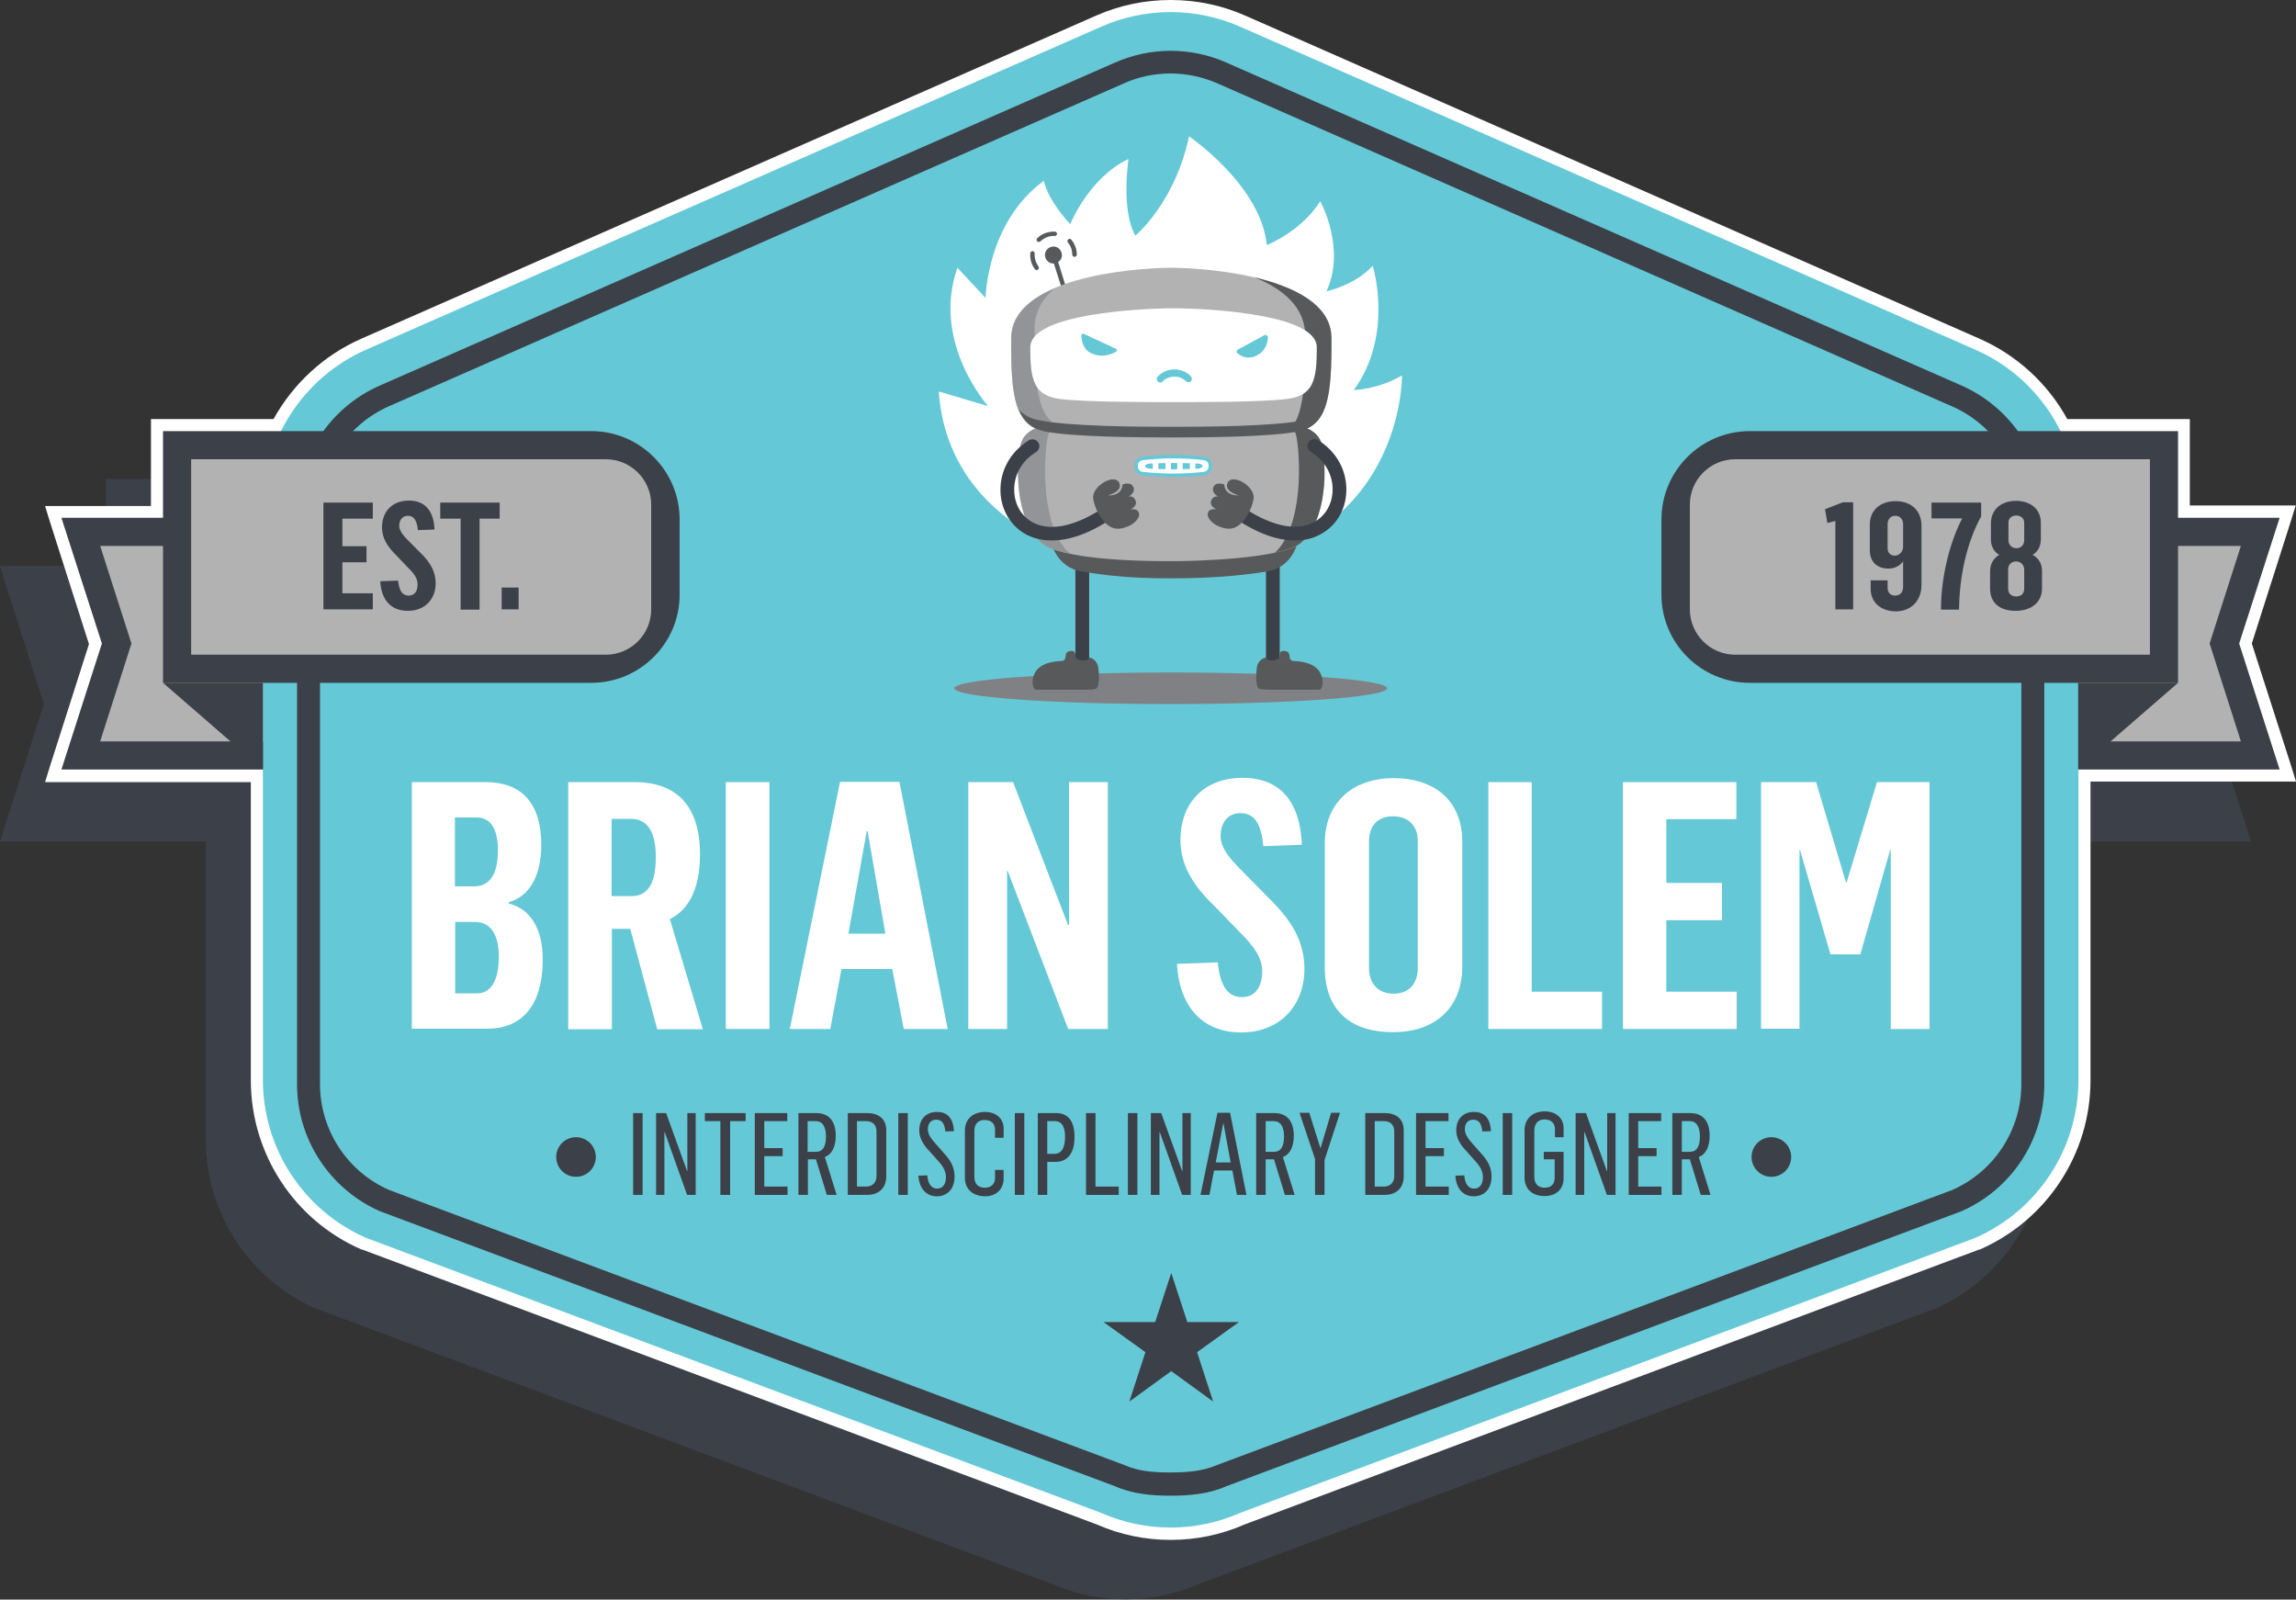 <?xml version="1.0" encoding="utf-8"?>
<!-- Generator: Adobe Illustrator 25.4.8, SVG Export Plug-In . SVG Version: 6.00 Build 0)  -->
<svg version="1.1" id="Layer_1" xmlns="http://www.w3.org/2000/svg" xmlns:xlink="http://www.w3.org/1999/xlink" x="0px" y="0px"
	 viewBox="0 0 800 557.3" style="enable-background:new 0 0 800 557.3;" xml:space="preserve">
<rect x="0" y="0" width="800" height="557.3" fill="#333333" stroke="none"/>
<style type="text/css">
	.st0{fill:#3C4048;}
	.st1{fill:#FFFFFF;}
	.st2{fill:#B2B2B2;}
	.st3{fill:#65C8D6;}
	.st4{fill:#808184;}
	.st5{fill:#58595B;}
	.st6{fill:#929497;}
	.st7{fill-rule:evenodd;clip-rule:evenodd;fill:#65C8D6;}
	.st8{fill-rule:evenodd;clip-rule:evenodd;fill:#58595B;}
</style>
<g>
	<path class="st0" d="M768.9,245.2l13.6-42.6l1.7-5.5h-5.7h-31.2v-26.1v-4.2h-4.2h-38.5c-6.8-12.4-17.6-22.3-30.6-28L418.1,26.4
		c-8.2-3.6-16.9-5.4-25.9-5.4c-9,0-17.7,1.8-25.9,5.4L110.2,138.9c-13,5.7-23.7,15.6-30.6,28H41.1h-4.2v4.2v26.1H5.7H0l1.7,5.5
		l13.6,42.6L1.7,287.8L0,293.2h5.7h66v103.9c0,25.5,15.1,48.7,38.5,58.9l0.1,0l0.1,0l256,95.8c8.2,3.6,16.9,5.4,25.8,5.4
		c8.9,0,17.6-1.8,25.8-5.4l256-95.8l0.1,0l0.1,0c23.4-10.3,38.5-33.4,38.5-58.9V293.2h65.9h5.7l-1.7-5.5L768.9,245.2z"/>
	<path class="st1" d="M784.6,224.2l13.6-42.6l1.7-5.5h-5.7h-31.2v-26.1V146h-4.2h-38.5c-6.8-12.4-17.6-22.3-30.6-28L433.8,5.4
		C425.6,1.8,416.9,0,407.9,0c-9,0-17.7,1.8-25.9,5.4L125.9,118c-13,5.7-23.7,15.6-30.6,28H56.8h-4.2v4.2v26.1H21.4h-5.7l1.7,5.5
		l13.6,42.6l-13.6,42.6l-1.7,5.5h5.7h66v103.9c0,25.5,15.1,48.7,38.5,58.9l0.1,0l0.1,0l256,95.8c8.2,3.6,16.9,5.4,25.8,5.4
		c8.9,0,17.6-1.8,25.8-5.4l256-95.8l0.1,0l0.1,0c23.4-10.3,38.5-33.4,38.5-58.9V272.3h65.9h5.7l-1.7-5.5L784.6,224.2z"/>
	<g>
		<g>
			<g id="XMLID_00000107560295380840238680000004944596185126181551_">
				<polygon class="st0" points="614.3,268.1 794.3,268.1 780.2,224.2 794.3,180.4 614.3,180.4 				"/>
				<polygon id="XMLID_00000093168361106381668710000006240615041571052219_" class="st2" points="780.8,258.3 769.9,224.2 
					780.8,190.2 624.2,190.2 624.2,258.3 				"/>
			</g>
			<g id="XMLID_426_">
				<polygon class="st0" points="201.4,268.1 21.4,268.1 35.5,224.2 21.4,180.4 201.4,180.4 				"/>
				<polygon id="XMLID_489_" class="st2" points="34.9,258.3 45.8,224.2 34.9,190.2 191.5,190.2 191.5,258.3 				"/>
			</g>
			<g id="XMLID_297_">
				<path id="XMLID_402_" class="st3" d="M127.6,121.8L383.7,9.3c15.4-6.8,33-6.8,48.4,0l256.1,112.5c21.9,9.6,36,31.2,36,55.1
					v199.3c0,23.9-14.1,45.5-36,55.1l-256.1,95.8c-15.4,6.8-33,6.8-48.4,0l-256.1-95.8c-21.9-9.6-36-31.2-36-55.1V176.9
					C91.7,153,105.8,131.4,127.6,121.8z"/>
			</g>
			<g id="XMLID_392_">
				<path id="XMLID_479_" class="st0" d="M407.9,521.1c-6.7,0-13.3-0.6-19.4-3.3L132.4,422c-17.5-7.7-28.9-25.1-28.9-44.2V178.5
					c0-19.1,11.3-36.5,28.9-44.2L388.5,21.8c6.2-2.7,12.7-4.1,19.4-4.1c6.7,0,13.3,1.4,19.4,4.1l256.1,112.5
					c17.5,7.7,28.9,25.1,28.9,44.2v199.3c0,19.1-11.3,36.5-28.9,44.2l-256.1,95.8C421.2,520.5,414.6,521.1,407.9,521.1z M407.9,25.6
					c-5.6,0-11.1,1.1-16.2,3.4L135.6,141.5c-14.6,6.4-24.1,20.9-24.1,36.9v199.3c0,16,9.5,30.5,24.1,36.9l256.1,95.8
					c5.1,2.3,10.6,2.6,16.2,2.6c5.6,0,11.1-0.4,16.2-2.6l256.1-95.8c14.6-6.4,24.1-20.9,24.1-36.9V178.5c0-16-9.5-30.5-24.1-36.9
					L424.1,29C419,26.8,413.5,25.6,407.9,25.6z"/>
			</g>
			<g id="XMLID_399_">
				<polygon class="st0" points="408.1,443.5 413.7,460.6 431.7,460.6 417.1,471.1 422.7,488.3 408.1,477.7 393.5,488.3 
					399.1,471.1 384.5,460.6 402.5,460.6 				"/>
			</g>
			<g id="XMLID_400_">
				<path class="st0" d="M206,237.9H56.8v-87.7H206c17,0,30.8,13.8,30.8,30.8v26.2C236.8,224.1,223,237.9,206,237.9z"/>
				<path id="XMLID_512_" class="st2" d="M66.6,228v-68h144.5c8.7,0,15.8,7.1,15.8,15.8v36.5c0,8.7-7.1,15.8-15.8,15.8H66.6z"/>
			</g>
			<g id="XMLID_425_">
				<polygon class="st0" points="56.8,237.9 91.6,268.1 91.6,237.9 				"/>
			</g>
			<g id="XMLID_00000027562081819150732810000016611164130771975056_">
				<path class="st0" d="M609.7,237.9h149.2v-87.7H609.7c-17,0-30.8,13.8-30.8,30.8v26.2C578.9,224.1,592.7,237.9,609.7,237.9z"/>
				<path id="XMLID_00000127019595428546804580000010835945183804809643_" class="st2" d="M749.1,228v-68H604.6
					c-8.7,0-15.8,7.1-15.8,15.8v36.5c0,8.7,7.1,15.8,15.8,15.8H749.1z"/>
			</g>
			<g id="XMLID_00000158028441613184160920000005419807864132409271_">
				<polygon class="st0" points="758.9,237.9 724.1,268.1 724.1,237.9 				"/>
			</g>
		</g>
		<g>
			<ellipse class="st4" cx="407.9" cy="239.8" rx="75.4" ry="5.5"/>
			<g>
				<path class="st1" d="M327.1,136.4l17.2,5.1c0,0-19.9-22.2-10.7-48.2l9.8,10.5c0,0,0.4-26.3,20.3-40.8c1.6,7.2,9.2,15.1,9.2,15.1
					s6.5-16.2,20.3-22.7c0,0-2.7,17.8,2.4,26.7c0,0,13.8-11.4,18.7-34.6c0,0,25.1,17.1,27.1,37.9c0,0,12.1-4.8,18.6-15.3
					c0,0,9.1,16.3,2.2,31.4c0,0,9.9-2.1,16.1-8.9c0,0,7.5,23.9-6.6,43.3c0,0,8.5-0.2,16.8-5.1c0,0,0.9,61-70.6,67
					C375,201.3,330.1,180.6,327.1,136.4z"/>
				<g>
					<path class="st5" d="M373.3,83.5c-0.3-0.3-0.8-0.4-1.1-0.1c-0.3,0.3-0.4,0.8-0.1,1.1c1,1.2,1.5,2.6,1.5,4.2
						c0,0.4,0.4,0.8,0.8,0.8c0,0,0,0,0,0c0.4,0,0.8-0.4,0.8-0.8C375.2,86.8,374.5,85,373.3,83.5z"/>
					<path class="st5" d="M367.5,82.2c0.4,0,0.8-0.3,0.8-0.7c0-0.4-0.3-0.8-0.7-0.8c-2.3-0.1-4.6,0.7-6.2,2.3
						c-0.3,0.3-0.3,0.8,0,1.1c0.2,0.2,0.4,0.2,0.6,0.2c0.2,0,0.4-0.1,0.5-0.2C363.8,82.8,365.7,82.1,367.5,82.2z"/>
					<path class="st5" d="M360.5,88.3c0-0.4-0.3-0.8-0.7-0.8c-0.4,0-0.8,0.3-0.8,0.7c-0.2,2,0.4,4,1.6,5.6c0.2,0.2,0.4,0.3,0.6,0.3
						c0.2,0,0.3-0.1,0.5-0.2c0.3-0.3,0.4-0.7,0.1-1.1C360.9,91.5,360.4,89.9,360.5,88.3z"/>
					<path class="st5" d="M368.7,91.3c0.7-0.5,1.3-1.3,1.3-2.2c0.1-1.6-1.1-3.1-2.7-3.2c-1.6-0.1-3.1,1.1-3.2,2.7
						c-0.1,1.6,1.1,3.1,2.7,3.2c0.1,0,0.3,0,0.4,0l3.7,11.6c0.1,0.3,0.4,0.5,0.7,0.5c0.1,0,0.2,0,0.2,0c0.4-0.1,0.6-0.6,0.5-1
						L368.7,91.3z"/>
				</g>
				<g>
					<path class="st2" d="M463.9,117.6c-0.2-20.6-41.4-24.2-55.4-24.3v0c-0.1,0-0.3,0-0.4,0c-0.1,0-0.3,0-0.4,0v0
						c-14,0.1-55.2,3.7-55.4,24.3c-0.2,21,1.4,30.5,11.5,32.6c9.8,2,34,2.1,43.8,2.1l0,0c0.1,0,0.3,0,0.4,0s0.3,0,0.4,0l0,0
						c9.8,0,34-0.1,43.8-2.1C462.5,148.2,464.1,138.6,463.9,117.6z"/>
					<g>
						<path class="st5" d="M352.4,121.4c0,0.1,0,0.1,0,0.2C352.4,121.5,352.4,121.4,352.4,121.4z"/>
						<path class="st5" d="M463.9,117.6c-0.1-11.5-13-17.7-26.9-21c9.8,3.9,17.8,10.3,17.8,20.5c0.1,19.1-0.9,29.5-6.7,33.7
							c1.6-0.2,3-0.4,4.2-0.7C462.5,148.2,464.1,138.6,463.9,117.6z"/>
					</g>
					<path class="st6" d="M367.5,147.8c-6-4-7.1-14.3-7-33.4c0-5.8,2.7-10.3,6.8-13.8c-8.5,3.7-14.8,9.1-14.9,17.1
						c-0.2,21,1.4,30.5,11.5,32.6c0.5,0.1,1.2,0.2,1.8,0.3C366.1,149.5,366.7,148.6,367.5,147.8z"/>
					<path class="st1" d="M458.8,120.9c-0.1-11.4-37.1-13.4-49.6-13.5v0c-0.1,0-0.2,0-0.3,0c-0.1,0-0.2,0-0.3,0v0
						c-12.5,0.1-49.4,2.1-49.6,13.5c-0.1,11.6,1.3,16.9,10.3,18.1c8.8,1.1,30.5,1.1,39.2,1.1c0.2,0,0.5,0,0.7,0
						c8.8,0,30.4,0,39.2-1.1C457.5,137.9,458.9,132.6,458.8,120.9z"/>
					<path class="st3" d="M404.3,133.3c-0.3,0-0.5-0.1-0.8-0.3c-0.5-0.4-0.6-1.2-0.2-1.7c0.1-0.1,2.1-2.6,5.9-2.6
						c3.7,0,5.8,2.4,5.8,2.5c0.4,0.5,0.4,1.3-0.1,1.7c-0.5,0.4-1.2,0.4-1.7-0.1c-0.1-0.1-1.5-1.6-4-1.6c-2.6,0-4,1.6-4.1,1.7
						C404.9,133.2,404.6,133.3,404.3,133.3z"/>
					<g>
						<path class="st7" d="M440.5,116.8l-9.2,5c-0.5,0.3-0.6,1-0.1,1.3c1.2,1,3.6,2.4,6.8,0.7c3.2-1.7,3.7-4.6,3.8-6.4
							C441.7,116.9,441,116.5,440.5,116.8z"/>
						<path class="st7" d="M388.8,121.5c-2.4-1.1-9-4.2-11.2-5.2c-0.4-0.2-0.8,0.1-0.8,0.5c0,1.6,0.4,4.8,3.3,6.2
							c3.9,1.9,7.3,0.4,8.8-0.5C389.3,122.2,389.3,121.7,388.8,121.5z"/>
					</g>
				</g>
				<path class="st0" d="M443.5,232.2c-1.3,0-2.4-1.1-2.4-2.4v-32.7c0-1.3,1.1-2.4,2.4-2.4s2.4,1.1,2.4,2.4v32.7
					C445.9,231.2,444.8,232.2,443.5,232.2z"/>
				<path class="st5" d="M441,229.1c0,0-2.7,0.4-3.1,3.7c-0.4,3.4-0.2,6.5,0.7,7.1c0.9,0.5,3.7,0.4,9.6,0.4s9.9,0,11.3,0
					s1.9-3,0.6-5.7c-1.9-3.8-7-4.2-9.3-4.3s-0.8-2.7-2.4-3.3c-0.8-0.3-1.6-0.3-2,0c-0.5,0.3-0.5,1.1-0.5,1.8
					C445.9,230,441.7,230.9,441,229.1z"/>
				<path class="st0" d="M377.1,232.2c-1.3,0-2.4-1.1-2.4-2.4v-32.7c0-1.3,1.1-2.4,2.4-2.4s2.4,1.1,2.4,2.4v32.7
					C379.5,231.2,378.4,232.2,377.1,232.2z"/>
				<path class="st5" d="M379.6,229.1c0,0,2.7,0.4,3.1,3.7c0.4,3.4,0.2,6.5-0.7,7.1c-0.9,0.5-3.7,0.4-9.6,0.4s-9.9,0-11.3,0
					c-1.3,0-1.9-3-0.6-5.7c1.9-3.8,7-4.2,9.3-4.3s0.8-2.7,2.4-3.3c0.8-0.3,1.6-0.3,2,0c0.5,0.3,0.5,1.1,0.5,1.8
					C374.7,230,378.9,230.9,379.6,229.1z"/>
				<path class="st5" d="M408,190.1l-41.9-1.8c0,0,1.6,9.4,10.9,10.8c5.7,0.9,13.9,2.4,31.2,2.4c17.2,0,28.5-1.6,33.2-2.4
					c9.3-1.4,10.9-10.8,10.9-10.8L408,190.1z"/>
				<path class="st2" d="M460.6,155c-1.6-7.2-12.1-7.3-12.1-7.3H410h-3.7h-38.5c0,0-10.5,0.1-12.1,7.3c-1.6,7.2-2.1,26,7.4,34.2
					c6.3,5.5,32,6.4,45.1,6.3c6.8,0.1,38.7-0.8,45.1-6.3C462.7,181,462.2,162.2,460.6,155z"/>
				<g>
					<path class="st6" d="M371.7,191.8c-8.7-9.4-8.2-30.9-6.7-39.2c0.4-2.1,1.3-3.7,2.4-4.9c-1.7,0.1-10.4,0.8-11.8,7.3
						c-1.6,7.2-2.1,26,7.4,34.2c1.9,1.7,5.6,2.9,10.2,3.8C372.6,192.6,372.1,192.2,371.7,191.8z"/>
					<path class="st6" d="M461.3,169.8c0.2-1.9,0.2-3.8,0.2-5.5C461.5,166,461.4,167.9,461.3,169.8z"/>
				</g>
				<path class="st5" d="M460.6,155c-1.3-5.9-8.7-7.1-11.2-7.3c1.1,1.2,2.1,2.8,2.4,4.9c1.4,8.2,2,29.7-6.8,39.2
					c-0.3,0.3-0.6,0.6-1,0.8c4.2-0.9,7.5-2,9.2-3.4C462.7,181,462.2,162.2,460.6,155z"/>
				<path class="st5" d="M454.9,146.3c-10.4,2.3-35.9,2.4-46.3,2.4c-0.1,0-0.3,0-0.4,0c-0.1,0-0.3,0-0.4,0
					c-10.4,0-35.9-0.1-46.3-2.4c-2.7-0.6-4.8-1.8-6.4-3.5c1.7,4.2,4.5,6.6,8.9,7.5c9.8,2,34,2.1,43.8,2.1c0.1,0,0.3,0,0.4,0
					s0.3,0,0.4,0c9.8,0,34-0.1,43.8-2.1c4.4-0.9,7.2-3.3,8.9-7.5C459.7,144.5,457.6,145.7,454.9,146.3z"/>
				<g>
					<g>
						<path class="st1" d="M421.8,162.7c0,1.2-1,2.2-2.3,2.3c-3.2,0.4-6.8,0.6-10.7,0.6c-3.9,0-7.5-0.2-10.7-0.6
							c-1.3-0.1-2.3-1.1-2.3-2.3V162c0-1.2,1-2.2,2.3-2.3c3.2-0.3,6.7-0.6,10.6-0.6c3.9,0,7.6,0.2,10.8,0.6c1.3,0.1,2.3,1.1,2.3,2.3
							V162.7z"/>
						<path class="st3" d="M408.9,166.2c-3.6,0-7.2-0.2-10.8-0.6c-1.6-0.2-2.8-1.4-2.8-2.9V162c0-1.5,1.2-2.7,2.8-2.9
							c3.5-0.4,7.1-0.6,10.6-0.6c3.6,0,7.3,0.2,10.8,0.6c1.6,0.2,2.8,1.4,2.8,2.9v0.7c0,1.5-1.2,2.7-2.8,2.9
							C416.1,166,412.5,166.2,408.9,166.2C408.9,166.2,408.9,166.2,408.9,166.2z M408.9,159.7c0,0-0.1,0-0.1,0
							c-3.5,0-7,0.2-10.5,0.6c-1,0.1-1.8,0.8-1.8,1.7v0.7c0,0.9,0.8,1.6,1.7,1.7c3.5,0.4,7.1,0.6,10.6,0.6c0,0,0,0,0,0
							c3.5,0,7.1-0.2,10.6-0.6c1-0.1,1.7-0.9,1.7-1.7V162c0-0.9-0.8-1.6-1.8-1.7C416,159.9,412.4,159.7,408.9,159.7z"/>
					</g>
					<path class="st3" d="M418.9,162.5c0,0.4-0.7,0.7-1.7,0.8c-2.4,0.1-5.2,0.2-8.2,0.2c-3,0-5.8-0.1-8.2-0.2
						c-1-0.1-1.8-0.4-1.8-0.8v-0.2c0-0.4,0.8-0.8,1.8-0.8c2.4-0.1,5.2-0.2,8.1-0.2c3,0,5.8,0.1,8.3,0.2c1,0,1.8,0.4,1.8,0.8V162.5z"
						/>
					<rect x="401.7" y="160.9" class="st1" width="1.9" height="3"/>
					<rect x="406.1" y="160.9" class="st1" width="1.9" height="3"/>
					<rect x="410.2" y="160.9" class="st1" width="1.9" height="3"/>
					<rect x="414.6" y="160.9" class="st1" width="1.9" height="3"/>
				</g>
				<path class="st0" d="M451.2,188.3c-5.4,0-12.7-1.9-22-8.5c-1.1-0.8-1.3-2.3-0.6-3.3c0.8-1.1,2.3-1.3,3.3-0.6
					c10.1,7.1,19.2,9.4,25.6,6.2c4-2,6.6-6.1,6.8-10.9c0.3-5.6-2.6-10.7-7.6-13.8c-1.1-0.7-1.5-2.2-0.8-3.3c0.7-1.1,2.2-1.5,3.3-0.8
					c6.5,4,10.2,10.7,9.9,18.1c-0.3,6.6-3.8,12.2-9.5,15C457.7,187.4,454.9,188.3,451.2,188.3z"/>
				<path class="st8" d="M431.7,172.6c0,0-5.3-1.3-4-4.3c1.5-3.6,9.6,1,9.1,5.3c-0.2,1.6-0.9,3.7-2,5.6c-3.4,5.7-6.6,5.6-10.1,4.2
					c-2.3-0.9-4.1-3-3.9-4.3c0.3-2.3,3.1-1.6,3.1-1.6s-2.6-1.1-1.9-3c0.7-2,2.5-1.5,2.5-1.5s-2.6-1.2-1.7-3.3
					c0.9-2.1,3.8-0.9,3.8-0.9S426.4,172.7,431.7,172.6z"/>
				<path class="st0" d="M366.5,188.3c-3.7,0-6.5-0.9-8.4-1.8c-5.6-2.8-9.2-8.4-9.5-15c-0.3-7.4,3.4-14.1,9.9-18.1
					c1.1-0.7,2.6-0.3,3.3,0.8c0.7,1.1,0.3,2.6-0.8,3.3c-5,3-7.9,8.2-7.6,13.8c0.2,4.8,2.8,8.9,6.8,10.9c6.4,3.1,15.4,0.9,25.6-6.2
					c1.1-0.8,2.6-0.5,3.3,0.6c0.8,1.1,0.5,2.6-0.6,3.3C379.2,186.4,371.9,188.3,366.5,188.3z"/>
				<path class="st8" d="M386,172.6c0,0,5.3-1.3,4-4.3c-1.5-3.6-9.6,1-9.1,5.3c0.2,1.6,0.9,3.7,2,5.6c3.4,5.7,6.6,5.6,10.1,4.2
					c2.3-0.9,4.1-3,3.9-4.3c-0.3-2.3-3.1-1.6-3.1-1.6s2.6-1.1,1.9-3c-0.7-2-2.5-1.5-2.5-1.5s2.6-1.2,1.7-3.3
					c-0.9-2.1-3.8-0.9-3.8-0.9S391.3,172.7,386,172.6z"/>
			</g>
		</g>
		<g>
			<path class="st1" d="M143.5,272.5h25.8c12.2,0,19.3,7.1,19.3,21.8c0,11.6-4.7,18.2-11.3,20v0.5c7.6,1.9,11.8,8.9,11.8,19.5
				c0,16.6-7.8,24.1-19.2,24.1h-26.4V272.5z M165.2,308.8c5.2,0,8.3-3.9,8.3-12.5c0-8-2.9-11.5-7.4-11.5h-7.6v24H165.2z
				 M166.2,346.1c4.9,0,7.6-4.6,7.6-12.7c0-8.6-3.3-12.2-8.4-12.2h-6.8v24.9H166.2z"/>
			<path class="st1" d="M198,272.5h23.3c14.2,0,22.6,8.1,22.6,25.1c0,12.3-4.1,19.5-10.5,22.6l11.5,38.4H229l-9.4-35h-6.4v35H198
				V272.5z M220.1,312.2c5.4,0,8.4-4.1,8.4-13.5c0-8.3-2.5-13.4-8.6-13.4h-6.8v26.9H220.1z"/>
			<path class="st1" d="M252.9,272.5h15.2v86h-15.2V272.5z"/>
			<path class="st1" d="M292.7,272.4h20.7l16.8,86.1h-15.3l-4-20.9h-17.7l-3.9,20.9h-14.1L292.7,272.4z M308.5,325.3l-6.2-35.7H302
				l-6.4,35.7H308.5z"/>
			<path class="st1" d="M337.3,272.5H353l19.1,49.7h0.4v-49.7H386v86h-13.8l-21.1-55.1h-0.2v55.1h-13.5V272.5z"/>
			<path class="st1" d="M410.1,335.8l14.2-0.5c0.6,5.9,2.3,12.1,8.4,12.1c5.4,0,7.1-4.7,7.1-9c0-4.8-3-8.9-8-13.8l-8.6-8.9
				c-7.4-7.1-11.9-14.1-11.9-23.2c0-11.6,7.2-21.5,21.7-21.5c10.5,0,19.9,5.5,20.6,23.3l-13.4,0.5c-0.7-6.8-2.5-11.5-8-11.5
				c-4.5,0-6.9,3.4-6.9,8.1c0,4.7,4.6,9.2,8.8,13.4l8,8.1c8,7.8,12.4,15.2,12.4,24.7c0,12.4-8.2,22.1-22.1,22.1
				C419,359.7,410.9,350.7,410.1,335.8z"/>
			<path class="st1" d="M461.6,337v-43.2c0-14.8,10.4-22.7,24-22.7c13.3,0,23.9,7,23.9,22.2v43.3c0,15.6-10.6,23-24,23
				C471.2,359.7,461.6,352.5,461.6,337z M494,337.3V293c0-5.3-3.3-8.6-8.6-8.6c-5.7,0-8.4,3.6-8.4,8.8v44c0,5.2,2.9,9,8.6,9
				S494,342.3,494,337.3z"/>
			<path class="st1" d="M518.6,272.5h15.1v73h24.5v13h-39.6V272.5z"/>
			<path class="st1" d="M565.6,272.5H605v12.9h-24.4v22.2h19.4v13h-19.4v24.9h24.5v13h-39.6V272.5z"/>
			<path class="st1" d="M613.6,272.5h19.2l10.4,35h0.2l10.6-35h18.3v86h-13.5v-62.4h-0.2l-10.4,36.4h-10.4l-10.6-36.3H627v62.2
				h-13.4V272.5z"/>
		</g>
		<g>
			<path class="st0" d="M220.6,387.8h3.3v28.5h-3.3V387.8z"/>
			<path class="st0" d="M228.5,387.8h3.6l7.3,20.2h0.1v-20.2h2.9v28.5h-3l-7.8-21.9h-0.1v21.9h-2.9V387.8z"/>
			<path class="st0" d="M251,390.6h-5.4v-2.8h14.2v2.8h-5.4v25.7H251V390.6z"/>
			<path class="st0" d="M263,387.8h11.3v2.8h-8v9.4h6.4v2.8h-6.4v10.6h8.1v2.9H263V387.8z"/>
			<path class="st0" d="M278.1,387.8h6.3c4.5,0,6.8,2.9,6.8,7.9c0,4-1.5,6.6-3.8,7.4l4.1,13.2h-3.4l-3.8-12.4h-2.8v12.4h-3.3V387.8z
				 M284.3,401.3c2.4,0,3.5-1.9,3.5-5.3c0-2.8-0.8-5.4-3.6-5.4h-2.8v10.7H284.3z"/>
			<path class="st0" d="M295.4,387.8h6.8c3.8,0,6.6,1.9,6.6,6v16c0,4.4-2.9,6.5-6.7,6.5h-6.7V387.8z M301.8,413.4
				c2.7,0,3.6-2,3.6-3.6v-15.7c0-1.9-1.1-3.5-3.6-3.5h-3.2v22.8H301.8z"/>
			<path class="st0" d="M313,387.8h3.3v28.5H313V387.8z"/>
			<path class="st0" d="M320,409.6l3.1-0.1c0.2,2.6,1.2,4.6,3.4,4.6c2.4,0,3.1-2.1,3.1-4c0-1.8-0.9-3.7-2.5-5.4l-3.4-3.8
				c-2.1-2.2-3.4-4.5-3.4-7.1c0-3.6,2.1-6.4,6.2-6.4c3.2,0,5.6,1.7,5.9,6.7l-3,0.1c-0.3-2.8-1.2-4.1-3.2-4.1c-1.8,0-2.9,1.2-2.9,3.4
				c0,1.8,1.3,3.4,2.8,5.1l3,3.4c2.3,2.5,3.5,4.9,3.5,7.9c0,4-2.2,6.9-6.3,6.9C322.7,416.7,320.3,414.1,320,409.6z"/>
			<path class="st0" d="M336.2,410.3v-16.4c0-4,2.8-6.5,7-6.5c4,0,6.5,2.4,6.5,5.8v3.2h-3v-2.8c0-2-1.2-3.4-3.6-3.4
				c-2.6,0-3.6,1.7-3.6,3.8v16c0,2.6,1.4,3.8,3.7,3.8s3.5-1.5,3.5-3.4v-2.8h3v3c0,3.7-2.6,6.2-6.5,6.2
				C339,416.7,336.2,414.4,336.2,410.3z"/>
			<path class="st0" d="M353.6,387.8h3.3v28.5h-3.3V387.8z"/>
			<path class="st0" d="M361.6,387.8h6.4c4.6,0,6.4,3.4,6.4,8.3c0,5.3-2.1,8.7-6.7,8.7h-2.8v11.5h-3.3V387.8z M367.3,402
				c2.6,0,3.8-2.1,3.8-5.9c0-3.2-0.9-5.5-3.6-5.5h-2.6V402H367.3z"/>
			<path class="st0" d="M378.4,387.8h3.3v25.6h8.1v2.9h-11.4V387.8z"/>
			<path class="st0" d="M393,387.8h3.3v28.5H393V387.8z"/>
			<path class="st0" d="M401,387.8h3.6l7.3,20.2h0.1v-20.2h2.9v28.5h-3l-7.8-21.9h-0.1v21.9H401V387.8z"/>
			<path class="st0" d="M424.2,387.7h4.4l5.7,28.6H431l-1.6-8.5H423l-1.6,8.5h-3.1L424.2,387.7z M428.8,405l-2.5-13.6h-0.1
				l-2.6,13.6H428.8z"/>
			<path class="st0" d="M437.7,387.8h6.3c4.5,0,6.8,2.9,6.8,7.9c0,4-1.5,6.6-3.8,7.4l4.1,13.2h-3.4l-3.8-12.4H441v12.4h-3.3V387.8z
				 M443.9,401.3c2.4,0,3.5-1.9,3.5-5.3c0-2.8-0.8-5.4-3.6-5.4H441v10.7H443.9z"/>
			<path class="st0" d="M458.3,404.1l-5.5-16.4h3.4l3.9,12.4l3.7-12.4h3.1l-5.4,16.5v12.1h-3.3V404.1z"/>
			<path class="st0" d="M475.7,387.8h6.8c3.8,0,6.6,1.9,6.6,6v16c0,4.4-2.9,6.5-6.7,6.5h-6.7V387.8z M482.2,413.4
				c2.7,0,3.6-2,3.6-3.6v-15.7c0-1.9-1.1-3.5-3.6-3.5H479v22.8H482.2z"/>
			<path class="st0" d="M493.4,387.8h11.3v2.8h-8v9.4h6.4v2.8h-6.4v10.6h8.1v2.9h-11.4V387.8z"/>
			<path class="st0" d="M507.1,409.6l3.1-0.1c0.2,2.6,1.2,4.6,3.4,4.6c2.4,0,3.1-2.1,3.1-4c0-1.8-0.9-3.7-2.5-5.4l-3.4-3.8
				c-2.1-2.2-3.4-4.5-3.4-7.1c0-3.6,2.1-6.4,6.2-6.4c3.2,0,5.6,1.7,5.9,6.7l-3,0.1c-0.3-2.8-1.2-4.1-3.2-4.1c-1.8,0-2.9,1.2-2.9,3.4
				c0,1.8,1.3,3.4,2.8,5.1l3,3.4c2.3,2.5,3.5,4.9,3.5,7.9c0,4-2.2,6.9-6.3,6.9C509.7,416.7,507.4,414.1,507.1,409.6z"/>
			<path class="st0" d="M523.6,387.8h3.3v28.5h-3.3V387.8z"/>
			<path class="st0" d="M531.2,410.2v-16.4c0-4,2.8-6.6,7-6.6c4,0,6.6,2.4,6.6,5.8v3.2h-3v-2.8c0-2-1.3-3.4-3.6-3.4
				c-2.6,0-3.6,1.8-3.6,4v16c0,2.4,1.3,3.8,3.6,3.8c2.6,0,3.5-1.6,3.5-3.5v-6.4h-3.8v-2.6h6.9v9.3c0,3.6-2.5,6.1-6.6,6.1
				C534,416.7,531.2,414.4,531.2,410.2z"/>
			<path class="st0" d="M549,387.8h3.6l7.3,20.2h0.1v-20.2h2.9v28.5h-3l-7.8-21.9h-0.1v21.9H549V387.8z"/>
			<path class="st0" d="M567.5,387.8h11.3v2.8h-8v9.4h6.4v2.8h-6.4v10.6h8.1v2.9h-11.4V387.8z"/>
			<path class="st0" d="M582.6,387.8h6.3c4.5,0,6.8,2.9,6.8,7.9c0,4-1.5,6.6-3.8,7.4l4.1,13.2h-3.4l-3.8-12.4H586v12.4h-3.3V387.8z
				 M588.8,401.3c2.4,0,3.5-1.9,3.5-5.3c0-2.8-0.8-5.4-3.6-5.4H586v10.7H588.8z"/>
		</g>
		<g>
			<path class="st0" d="M112.8,175.1h17.1v5.6h-10.6v9.6h8.4v5.6h-8.4v10.8h10.6v5.6h-17.2V175.1z"/>
			<path class="st0" d="M132.5,202.5l6.2-0.2c0.3,2.6,1,5.2,3.7,5.2c2.4,0,3.1-2,3.1-3.9c0-2.1-1.3-3.9-3.5-6l-3.7-3.9
				c-3.2-3.1-5.2-6.1-5.2-10c0-5,3.1-9.3,9.4-9.3c4.5,0,8.6,2.4,8.9,10.1l-5.8,0.2c-0.3-2.9-1.1-5-3.5-5c-1.9,0-3,1.5-3,3.5
				s2,4,3.8,5.8l3.5,3.5c3.5,3.4,5.4,6.6,5.4,10.7c0,5.4-3.6,9.6-9.6,9.6C136.3,212.9,132.8,209,132.5,202.5z"/>
			<path class="st0" d="M160.5,180.7h-7.1v-5.6h20.7v5.6h-7v31.7h-6.6V180.7z"/>
			<path class="st0" d="M174.8,204.7h5.9v7.6h-5.9V204.7z"/>
		</g>
		<g>
			<path class="st0" d="M639.5,181.5l-2.8,0.7l-0.8-4.8l6.2-2.4h3.6v37.3h-6.2V181.5z"/>
			<path class="st0" d="M651.8,205.1v-2.9h5.9v2.5c0,1.7,0.9,2.8,2.6,2.8c1.9,0,2.8-1.3,2.8-3v-8.9c-1.3,1.7-3.1,2.5-5.1,2.5
				c-4.1,0-6.5-2.5-6.5-6.4v-8.9c0-5,3.6-8.2,9-8.2c5.5,0,9,3.4,9,8.5v20.7c0,5.6-3.7,9.2-9,9.2
				C655.2,212.9,651.8,209.8,651.8,205.1z M663.1,190.5v-7.9c0-1.5-0.9-2.9-2.7-2.9c-2,0-2.7,1.6-2.7,3v8.3c0,1.8,1.2,2.6,2.6,2.6
				C661.7,193.5,663.1,192.3,663.1,190.5z"/>
			<path class="st0" d="M683.7,180.6H673v-5.5h17.3v4.8c-5,9.1-7.6,20.8-7.7,32.5h-6.3C676.3,199.9,679.9,187.8,683.7,180.6z"/>
			<path class="st0" d="M693.4,205.1v-6c0-2.7,1.3-4.7,3.2-5.8c-1.9-1-2.9-3.2-2.9-5.2v-5.7c0-5.1,3.8-7.9,8.7-7.9
				c4.8,0,8.7,2.6,8.7,7.7v5.5c0,2.6-1,4.5-2.9,5.6c1.9,1,3.3,2.9,3.3,5.5v6.2c0,5.1-4,7.8-9.1,7.8
				C697.3,212.9,693.4,210.4,693.4,205.1z M705.3,205.1v-6.6c0-1.8-1.3-2.9-2.8-2.9c-1.6,0-2.8,1.1-2.8,2.7v6.8c0,1.6,1,2.7,2.8,2.7
				C704.4,207.8,705.3,206.7,705.3,205.1z M705.3,188.2v-6c0-1.7-1.2-2.6-2.8-2.6c-1.6,0-2.7,1-2.7,2.5v6.1c0,1.6,1.2,2.8,2.8,2.8
				C704.3,191,705.3,189.7,705.3,188.2z"/>
		</g>
		<g id="XMLID_424_">
			<circle class="st0" cx="617.2" cy="403.1" r="6.9"/>
		</g>
		<g id="XMLID_00000180338335498459002160000010803289566157008546_">
			<circle class="st0" cx="200.7" cy="403.1" r="6.9"/>
		</g>
	</g>
</g>
</svg>
